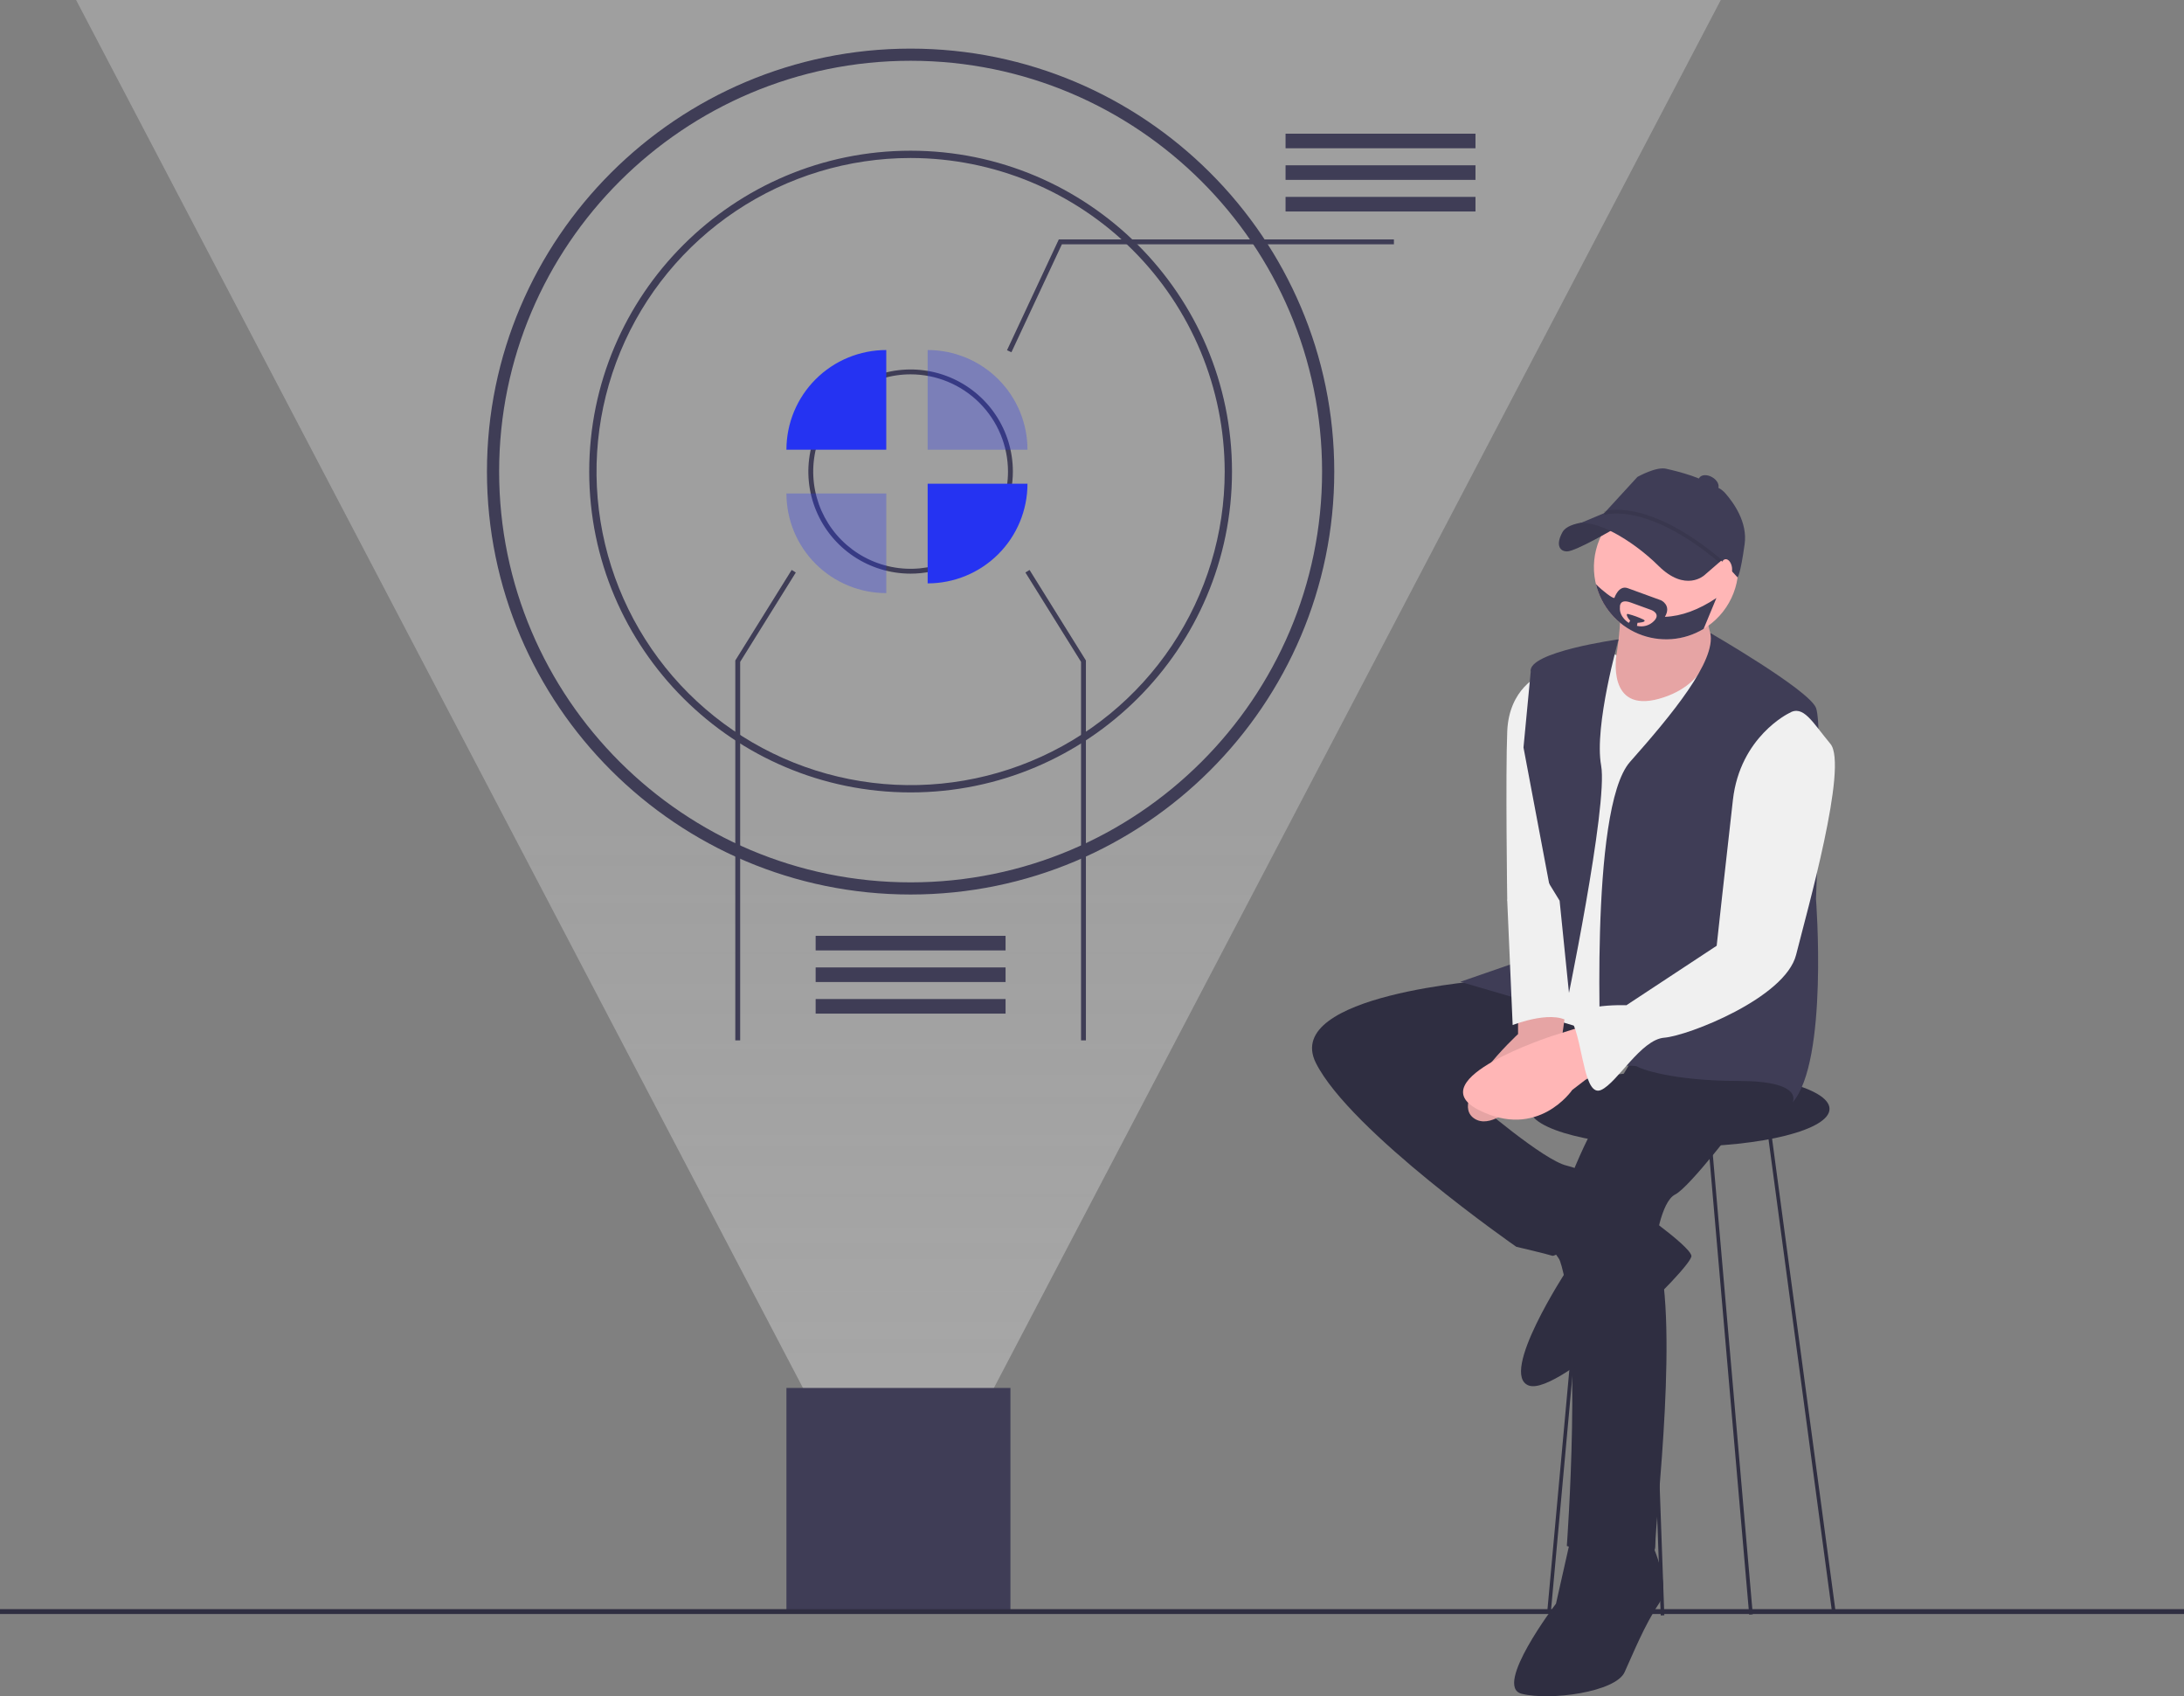<svg width="528" height="410" viewBox="0 0 528 410" fill="none" xmlns="http://www.w3.org/2000/svg">
<rect x="0" y="0" width="528" height="410" fill="#808080" stroke="none"/>
<path opacity="0.4" d="M217.204 379.545L416.013 0H18.395L217.204 379.545L416.013 0H18.395L217.204 379.545Z" fill="url(#paint0_linear)"/>
<path d="M244.281 335.48H190.127V389.533H244.281V335.48Z" fill="#3F3D56"/>
<path d="M220.147 216.211C163.672 216.211 117.726 170.351 117.726 113.981C117.726 57.611 163.672 11.751 220.147 11.751C276.623 11.751 322.569 57.611 322.569 113.981C322.569 170.351 276.623 216.211 220.147 216.211ZM220.147 14.688C165.295 14.688 120.669 59.231 120.669 113.981C120.669 168.731 165.295 213.274 220.147 213.274C274.999 213.274 319.625 168.731 319.625 113.981C319.625 59.231 274.999 14.688 220.147 14.688V14.688Z" fill="#3F3D56"/>
<path d="M220.147 191.535C177.304 191.535 142.448 156.745 142.448 113.981C142.448 71.218 177.304 36.427 220.147 36.427C262.991 36.427 297.846 71.218 297.846 113.981C297.846 156.745 262.991 191.535 220.147 191.535ZM220.147 38.19C205.129 38.19 190.448 42.635 177.961 50.963C165.474 59.291 155.741 71.128 149.994 84.977C144.247 98.826 142.743 114.065 145.673 128.767C148.603 143.469 155.835 156.974 166.454 167.574C177.074 178.173 190.604 185.392 205.333 188.316C220.063 191.241 235.331 189.74 249.205 184.003C263.08 178.267 274.94 168.552 283.283 156.089C291.627 143.625 296.08 128.971 296.08 113.981C296.058 93.887 288.05 74.622 273.815 60.413C259.58 46.205 240.279 38.212 220.147 38.19Z" fill="#3F3D56"/>
<path d="M220.147 138.657C215.258 138.657 210.478 137.21 206.412 134.499C202.347 131.787 199.178 127.933 197.307 123.424C195.435 118.915 194.946 113.954 195.9 109.167C196.854 104.38 199.208 99.983 202.666 96.532C206.123 93.081 210.528 90.731 215.324 89.779C220.12 88.827 225.091 89.315 229.608 91.183C234.125 93.051 237.987 96.214 240.703 100.272C243.42 104.33 244.87 109.1 244.87 113.981C244.862 120.523 242.255 126.795 237.62 131.422C232.986 136.048 226.702 138.65 220.147 138.657ZM220.147 90.48C215.49 90.48 210.938 91.858 207.066 94.44C203.194 97.023 200.176 100.693 198.394 104.987C196.612 109.282 196.146 114.007 197.054 118.566C197.963 123.125 200.205 127.312 203.498 130.599C206.791 133.886 210.986 136.124 215.554 137.031C220.121 137.937 224.855 137.472 229.157 135.693C233.46 133.915 237.137 130.902 239.724 127.038C242.311 123.173 243.692 118.629 243.692 113.981C243.685 107.75 241.202 101.777 236.788 97.371C232.374 92.965 226.39 90.487 220.147 90.48V90.48Z" fill="#3F3D56"/>
<path d="M214.261 84.605C211.092 84.605 207.953 85.228 205.025 86.438C202.097 87.649 199.437 89.423 197.196 91.66C194.955 93.897 193.177 96.552 191.964 99.475C190.751 102.397 190.127 105.53 190.127 108.693H214.261V84.605Z" fill="#2533F2"/>
<path opacity="0.3" d="M190.127 119.269C190.127 125.658 192.67 131.785 197.196 136.302C201.722 140.82 207.86 143.358 214.261 143.358V119.269H190.127Z" fill="#2533F2"/>
<path opacity="0.3" d="M224.268 84.605V108.693H248.401C248.401 105.53 247.777 102.397 246.564 99.475C245.351 96.552 243.574 93.897 241.333 91.66C239.092 89.423 236.431 87.649 233.503 86.438C230.575 85.228 227.437 84.605 224.268 84.605Z" fill="#2533F2"/>
<path d="M224.268 141.007C230.668 141.007 236.807 138.47 241.333 133.952C245.859 129.435 248.401 123.307 248.401 116.919H224.268V141.007Z" fill="#2533F2"/>
<path d="M244.52 85.147L243.453 84.65L255.973 57.872H336.99V59.047H256.723L244.52 85.147Z" fill="#3F3D56"/>
<path d="M356.709 32.314H310.796V35.839H356.709V32.314Z" fill="#3F3D56"/>
<path d="M356.709 39.952H310.796V43.477H356.709V39.952Z" fill="#3F3D56"/>
<path d="M356.709 47.59H310.796V51.115H356.709V47.59Z" fill="#3F3D56"/>
<path d="M243.104 226.199H197.191V229.725H243.104V226.199Z" fill="#3F3D56"/>
<path d="M243.104 233.837H197.191V237.363H243.104V233.837Z" fill="#3F3D56"/>
<path d="M243.104 241.475H197.191V245.001H243.104V241.475Z" fill="#3F3D56"/>
<path d="M262.528 251.463H261.351V159.976L247.901 138.38L248.902 137.76L262.528 159.64V251.463Z" fill="#3F3D56"/>
<path d="M178.943 251.463H177.766V159.64L191.393 137.76L192.393 138.38L178.943 159.976V251.463Z" fill="#3F3D56"/>
<path d="M528 388.946H0V390.121H528V388.946Z" fill="#2F2E41"/>
<path d="M406.074 277.176C426.082 277.176 442.302 273.08 442.302 268.027C442.302 262.974 426.082 258.877 406.074 258.877C386.065 258.877 369.845 262.974 369.845 268.027C369.845 273.08 386.065 277.176 406.074 277.176Z" fill="#2F2E41"/>
<path d="M391.887 146.255C391.887 146.255 391.451 163.682 387.959 165.861C384.467 168.039 394.07 174.574 394.07 174.574L408.474 171.96L417.641 160.632C417.641 160.632 411.093 152.79 413.276 146.255H391.887Z" fill="#FFB6B6"/>
<path opacity="0.1" d="M391.887 146.255C391.887 146.255 391.451 163.682 387.959 165.861C384.467 168.039 394.07 174.574 394.07 174.574L408.474 171.96L417.641 160.632C417.641 160.632 411.093 152.79 413.276 146.255H391.887Z" fill="black"/>
<path d="M372.245 163.247C372.245 163.247 364.825 166.296 364.389 176.753C363.952 187.209 364.389 217.706 364.389 217.706L377.047 216.835L372.245 163.247Z" fill="#F0F0F0"/>
<path d="M428.112 272.979L427.247 273.095L442.961 390.074L443.826 389.958L428.112 272.979Z" fill="#2F2E41"/>
<path d="M413.71 274.742L412.841 274.817L422.88 390.272L423.75 390.196L413.71 274.742Z" fill="#2F2E41"/>
<path d="M386.183 256.874L374.025 389.979L374.894 390.059L387.053 256.954L386.183 256.874Z" fill="#2F2E41"/>
<path d="M397.474 254.694L396.602 254.725L401.491 390.468L402.363 390.436L397.474 254.694Z" fill="#2F2E41"/>
<path d="M360.024 236.876C360.024 236.876 309.827 240.361 318.121 256.917C326.414 273.473 366.571 301.356 366.571 301.356C366.571 301.356 373.991 303.099 375.301 303.534C376.61 303.97 396.689 290.464 396.689 290.464C396.689 290.464 384.467 283.058 378.793 281.751C373.118 280.444 356.968 266.502 356.968 266.502L402.363 255.174L375.737 232.519L360.024 236.876Z" fill="#2F2E41"/>
<path d="M400.181 247.768C400.181 247.768 371.372 288.444 377.047 304.485C382.721 320.526 378.793 373.678 378.793 373.678C378.793 373.678 400.181 380.649 400.181 373.678C400.181 366.708 406.292 317.476 400.181 300.92C400.181 300.92 401.49 290.464 404.982 288.721C408.474 286.979 420.696 270.859 420.696 270.859C420.696 270.859 433.791 264.759 432.045 259.095C430.299 253.432 400.181 247.768 400.181 247.768Z" fill="#2F2E41"/>
<path d="M420.259 137.106C420.259 140.553 419.235 143.922 417.317 146.788C415.398 149.654 412.672 151.887 409.481 153.206C406.291 154.525 402.78 154.87 399.394 154.198C396.007 153.526 392.896 151.866 390.454 149.429C388.012 146.991 386.349 143.886 385.676 140.506C385.002 137.125 385.348 133.621 386.669 130.437C387.991 127.252 390.228 124.531 393.1 122.616C395.971 120.701 399.347 119.679 402.8 119.679C405.093 119.678 407.364 120.128 409.483 121.003C411.601 121.879 413.526 123.162 415.148 124.781C416.769 126.399 418.055 128.321 418.932 130.436C419.81 132.55 420.26 134.817 420.259 137.106V137.106Z" fill="#FFB6B6"/>
<path d="M414.149 154.533C414.149 154.533 440.338 165.425 436.41 179.367C432.481 193.308 424.188 253.432 411.53 253.432C398.871 253.432 372.245 246.461 370.499 243.847C368.753 241.233 377.047 188.08 377.047 188.08C377.047 188.08 387.076 155.673 390.791 158.37C390.791 158.37 388.396 172.396 401.054 168.91C413.712 165.425 414.149 154.533 414.149 154.533Z" fill="#F0F0F0"/>
<path d="M391.313 154.533C391.313 154.533 369.19 157.583 370.063 162.375L368.317 180.674L375.301 217.706L374.428 229.905L353.04 237.312L378.356 244.718C378.356 244.718 388.832 194.615 387.086 185.03C385.34 175.445 391.313 154.533 391.313 154.533Z" fill="#3F3D56"/>
<path d="M413.47 152.99C413.47 152.99 437.283 166.732 439.029 171.089C440.774 175.445 439.029 217.27 439.029 217.27C439.029 217.27 442.084 256.481 433.354 266.502C433.354 266.502 436.41 261.274 420.259 261.274C404.109 261.274 396.252 258.224 395.816 257.788C395.379 257.353 387.086 257.788 387.086 257.788C387.086 257.788 384.031 195.487 394.07 184.159C404.109 172.831 414.975 159.724 413.47 152.99Z" fill="#3F3D56"/>
<path d="M367.008 244.718V249.946C367.008 249.946 349.548 266.066 356.532 270.423C363.516 274.78 377.047 254.739 377.047 254.739L378.691 243.094L367.008 244.718Z" fill="#FFB6B6"/>
<path opacity="0.1" d="M367.008 244.718V249.946C367.008 249.946 349.548 266.066 356.532 270.423C363.516 274.78 377.047 254.739 377.047 254.739L378.691 243.094L367.008 244.718Z" fill="black"/>
<path d="M373.991 300.049L378.793 307.02C378.793 307.02 362.206 332.289 369.626 334.903C377.047 337.517 409.347 306.148 408.911 303.534C408.474 300.92 393.197 290.464 393.197 290.464L373.991 300.049Z" fill="#2F2E41"/>
<path d="M380.102 370.193L376.174 387.62C376.174 387.62 360.897 407.661 367.881 409.404C374.864 411.146 390.578 408.968 392.761 404.176C394.943 399.383 397.562 392.848 401.054 387.62C404.546 382.392 397.998 370.193 397.998 370.193H380.102Z" fill="#2F2E41"/>
<path d="M367.444 209.864L364.389 217.706L365.698 247.768C365.698 247.768 376.61 243.411 380.102 247.768L377.047 217.706L372.245 209.864H367.444Z" fill="#F0F0F0"/>
<path d="M383.594 247.768L375.301 250.382C375.301 250.382 343.001 260.838 357.405 268.245C371.809 275.651 380.102 263.452 380.102 263.452L385.777 259.095L383.594 247.768Z" fill="#FFB6B6"/>
<path d="M432.481 172.396C432.481 172.396 420.696 178.059 418.95 193.308C417.204 208.557 415.022 228.598 415.022 228.598L393.197 242.975C393.197 242.975 378.272 242.384 380.497 247.908C382.721 253.432 383.158 265.195 387.086 263.452C391.015 261.709 396.689 251.253 402.363 250.818C408.038 250.382 431.608 241.233 434.227 230.776C436.846 220.32 446.885 185.03 442.52 179.802C438.156 174.574 435.973 170.217 432.481 172.396Z" fill="#F0F0F0"/>
<path d="M386.276 125.997C386.276 125.997 379.29 125.892 377.767 128.585C376.244 131.278 376.744 133.231 378.809 133.28C380.874 133.329 390.489 127.675 390.489 127.675L386.276 125.997Z" fill="#3F3D56"/>
<path opacity="0.1" d="M386.276 125.997C386.276 125.997 379.29 125.892 377.767 128.585C376.244 131.278 376.744 133.231 378.809 133.28C380.874 133.329 390.489 127.675 390.489 127.675L386.276 125.997Z" fill="black"/>
<path d="M416.811 134.913L412.033 139.045C412.033 139.045 407.497 143.244 400.967 136.78C394.437 130.316 385.201 125.183 381.397 126.73L391.095 122.655L400.521 122.394L411.23 126.895L416.811 134.913Z" fill="#3F3D56"/>
<path d="M420.072 139.57C418.215 137.476 416.211 135.515 414.077 133.702C409.959 130.174 404.137 126.096 397.945 124.668C397.945 124.668 391.732 122.7 387.312 124.597L395.86 115.278C395.86 115.278 400.48 112.658 402.895 113.322C402.895 113.322 411.019 115.066 413.317 117.104C413.382 117.16 413.441 117.218 413.496 117.275C414.898 117.476 416.182 118.17 417.116 119.232C419.208 121.618 422.498 126.293 421.785 131.484C420.755 138.98 420.072 139.57 420.072 139.57Z" fill="#3F3D56"/>
<path opacity="0.1" d="M415.679 135.983C398.082 121.182 388.08 124.401 387.981 124.435L387.692 123.613C388.113 123.465 398.209 120.15 416.241 135.316L415.679 135.983Z" fill="black"/>
<path d="M415.325 118.154C415.808 117.32 415.183 116.06 413.93 115.338C412.678 114.616 411.271 114.706 410.789 115.54C410.307 116.373 410.932 117.634 412.184 118.356C413.437 119.078 414.843 118.987 415.325 118.154Z" fill="#3F3D56"/>
<path d="M417.738 139.479C418.453 139.375 418.892 138.325 418.718 137.135C418.544 135.944 417.822 135.064 417.107 135.168C416.391 135.273 415.952 136.322 416.127 137.513C416.301 138.703 417.022 139.584 417.738 139.479Z" fill="#FFB6B6"/>
<path d="M402.499 149.096C404.17 146.307 401.595 145.109 401.595 145.109C401.595 145.109 395.702 142.966 393.511 142.164C391.316 141.367 390.294 144.521 390.294 144.521C389.897 144.708 387.505 142.887 385.825 141.197C386.471 143.863 387.737 146.339 389.522 148.424C391.307 150.509 393.56 152.145 396.097 153.197C398.635 154.25 401.385 154.69 404.125 154.483C406.865 154.275 409.517 153.425 411.866 152.002L414.956 144.547C410.691 147.386 406.535 148.944 402.499 149.096ZM399.823 150.146C399.298 150.668 398.647 151.047 397.933 151.244C397.219 151.442 396.466 151.452 395.746 151.274L395.881 150.542C395.881 150.542 398.413 150.416 397.344 149.766C396.159 149.198 394.92 148.747 393.647 148.42C393.647 148.42 392.839 148.128 393.655 149.47L394.109 150.028L393.782 150.559C393.782 150.559 391.407 149.174 391.63 146.773C391.63 146.773 391.381 144.591 394.266 145.641C397.156 146.695 399.238 147.449 399.238 147.449C399.238 147.449 401.661 148.333 399.823 150.146V150.146Z" fill="#3F3D56"/>
<defs>
<linearGradient id="paint0_linear" x1="217.204" y1="379.545" x2="217.204" y2="0" gradientUnits="userSpaceOnUse">
<stop stop-color="#E4E4E4"/>
<stop offset="0.473" stop-color="#F0F0F0" stop-opacity="0.7"/>
</linearGradient>
</defs>
</svg>
